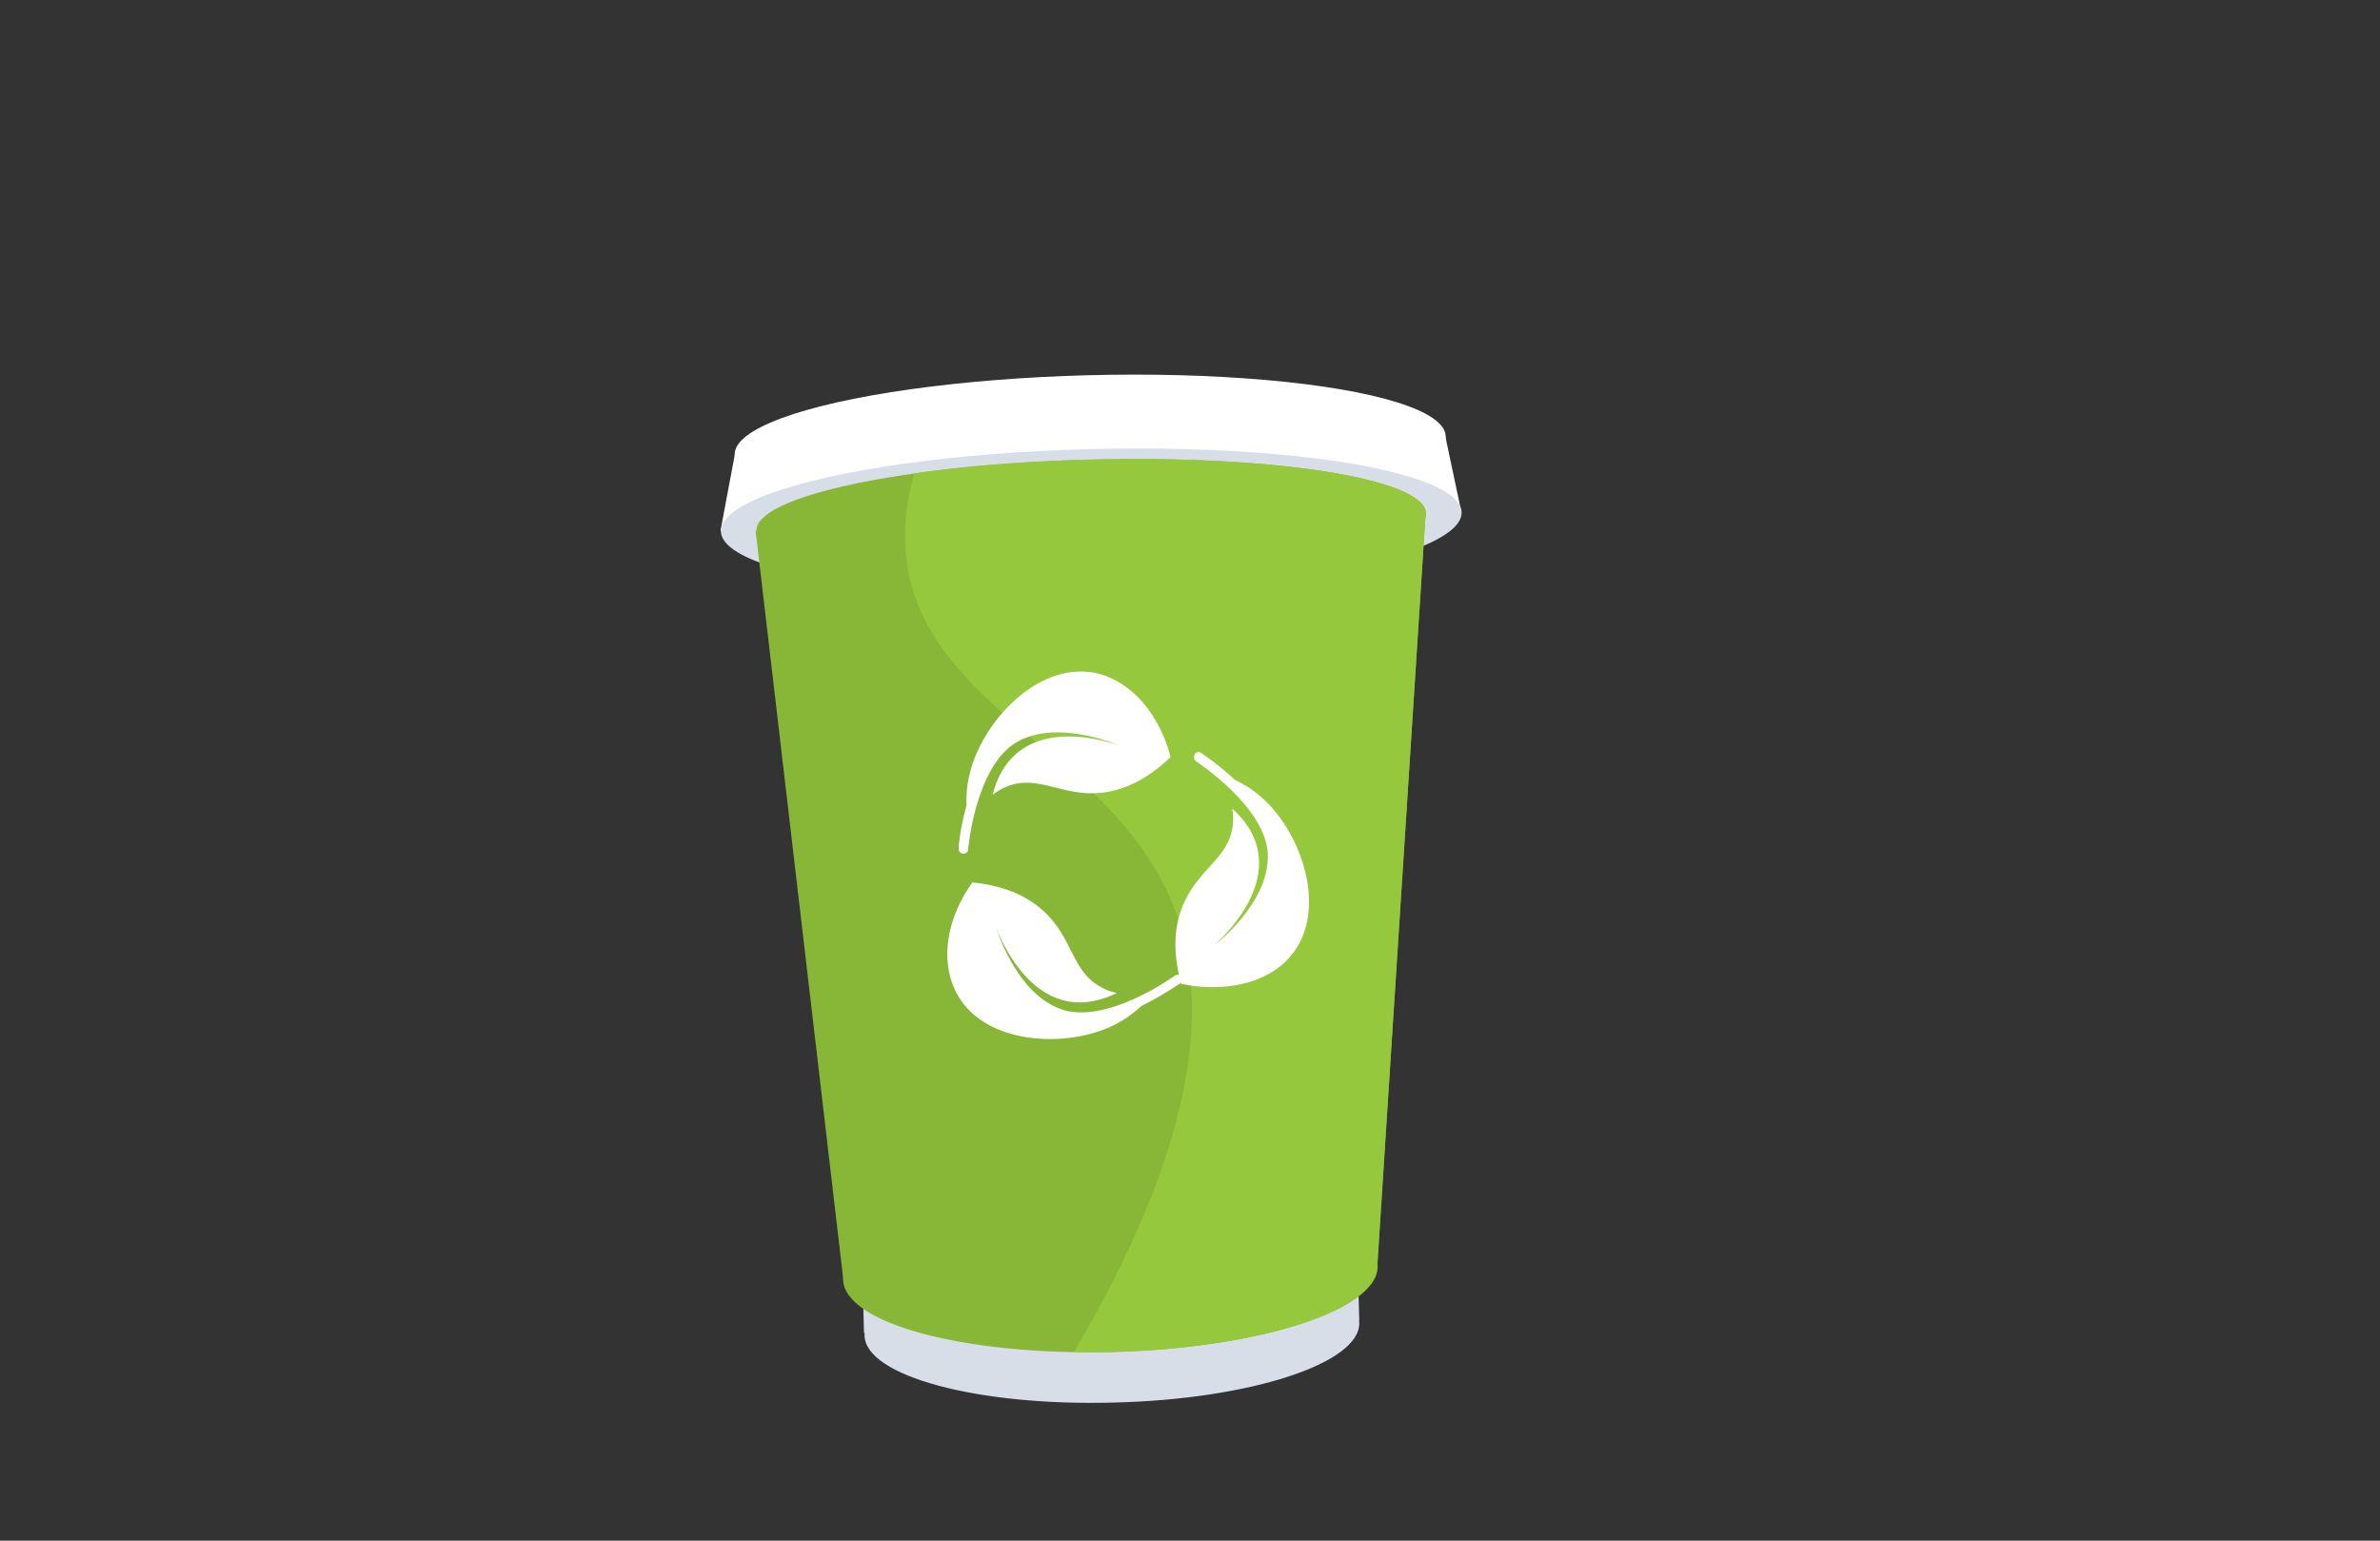 <?xml version="1.0" encoding="utf-8"?>
<!-- Generator: Adobe Illustrator 25.0.1, SVG Export Plug-In . SVG Version: 6.00 Build 0)  -->
<svg version="1.1" id="Layer_1" xmlns="http://www.w3.org/2000/svg" xmlns:xlink="http://www.w3.org/1999/xlink" x="0px" y="0px"
	 viewBox="0 0 447.9 290" style="enable-background:new 0 0 447.9 290;" xml:space="preserve">
<rect x="0" y="0" width="447.9" height="290" fill="#333333" stroke="none"/>
<style type="text/css">
	.st0{fill:#FFFFFF;}
	.st1{fill:#D8DEE8;}
	.st2{fill:url(#SVGID_1_);}
	.st3{fill:url(#SVGID_2_);}
	.st4{fill:#88B737;}
	.st5{fill:#95C83D;}
</style>
<g>
	<g>
		
			<ellipse transform="matrix(1 -2.579745e-02 2.579745e-02 1 -2.094 5.319)" class="st0" cx="205.1" cy="83.8" rx="66.9" ry="13.2"/>
		<path class="st0" d="M138.3,85.5c0,0-2.7,14.3-2.7,14.4S275,96.3,275,96.3l-3-14.2L138.3,85.5z"/>
	</g>
	
		<ellipse transform="matrix(1 -2.579745e-02 2.579745e-02 1 -2.465 5.329)" class="st1" cx="205.3" cy="98.2" rx="69.7" ry="13.7"/>
	
		<linearGradient id="SVGID_1_" gradientUnits="userSpaceOnUse" x1="2664.068" y1="280.43" x2="2660.606" y2="319.5" gradientTransform="matrix(1 -2.590000e-02 -2.590000e-02 -1 -2458.054 501.11)">
		<stop  offset="0" style="stop-color:#D8DEE8"/>
		<stop  offset="1" style="stop-color:#FFFFFF"/>
	</linearGradient>
	<path class="st2" d="M255.8,249c0.2,7.6-20.5,14.4-46.2,15c-25.7,0.7-46.7-5-46.9-12.6s20.5-14.4,46.2-15
		C234.6,235.7,255.6,241.3,255.8,249z"/>
	
		<linearGradient id="SVGID_2_" gradientUnits="userSpaceOnUse" x1="2664.567" y1="280.489" x2="2661.104" y2="319.566" gradientTransform="matrix(1 -2.590000e-02 -2.590000e-02 -1 -2458.054 501.11)">
		<stop  offset="0" style="stop-color:#D8DEE8"/>
		<stop  offset="1" style="stop-color:#FFFFFF"/>
	</linearGradient>
	<polygon class="st3" points="255.5,237.2 162.3,239.6 162.6,250.9 255.8,248.5 	"/>
	<g>
		
			<ellipse transform="matrix(1 -2.579751e-02 2.579751e-02 1 -6.109 5.469)" class="st4" cx="208.9" cy="239.5" rx="50.3" ry="14.9"/>
		
			<ellipse transform="matrix(1 -2.579747e-02 2.579747e-02 1 -2.465 5.329)" class="st4" cx="205.3" cy="98.2" rx="63" ry="11.7"/>
		<polygon class="st4" points="142.2,99.9 158.7,240.8 259.2,238.2 268.3,96.6 		"/>
	</g>
	<g>
		<path class="st5" d="M268.3,96.6c-0.2-6.5-28.5-11-63.3-10.1c-12.1,0.3-23.4,1.2-32.9,2.6c-1.4,4.6-2,9.4-1.7,14.4
			c2.1,28.7,36.6,37.4,49.2,64.2c7.7,16.3,8.6,42.5-17.5,86.8c2.4,0,4.8,0,7.2,0c27.7-0.7,50.1-8,49.9-16.2L268.3,96.6L268.3,96.6z"
			/>
	</g>
</g>
<g>
	<path class="st0" d="M206.7,126.8c-10.6-2.6-21,8-23.9,17.7c-0.8,2.6-1,5-0.9,7.1c-1.2,4.2-1.5,7.7-1.5,8.1c0,0.5,0.3,0.9,0.8,1
		c0,0,0,0,0.1,0c0.5,0,0.9-0.4,0.9-0.8c0-0.2,1.4-15.9,9.3-20.3c7.9-4.4,19.5,0.9,19.6,0.9c0,0-19.9-8-24.3,9.1
		c0.8-0.6,1.7-1.2,2.8-1.6c5.9-2.3,10.4,2.1,17.9,1.2c3.2-0.4,7.7-1.8,12.8-6.7C218.3,134.8,213.3,128.5,206.7,126.8z"/>
	<path class="st0" d="M242.6,180.3c7.3-8.1,2.9-22.3-4.3-29.4c-1.9-1.9-4-3.2-5.9-4.1c-3.2-3-6.1-4.9-6.4-5.1
		c-0.4-0.3-1-0.1-1.2,0.3c0,0,0,0,0,0.1c-0.2,0.4-0.1,0.9,0.3,1.2c0.1,0.1,13.4,8.7,13.5,17.8s-10,16.8-10.1,16.8
		c0,0,16.5-13.8,3.4-25.7c0.2,1,0.2,2.1,0.1,3.2c-0.8,6.3-6.7,8.2-9.5,15.3c-1.2,3-2.1,7.7-0.2,14.5
		C230.1,186.8,238.1,185.3,242.6,180.3z"/>
	<path class="st0" d="M179.9,186.7c4.9,9.7,19.8,10.7,29,6.6c2.5-1.1,4.4-2.6,6-4c3.9-1.9,6.8-4,7.1-4.1c0.4-0.3,0.5-0.9,0.2-1.3
		c0,0,0,0,0-0.1c-0.3-0.4-0.8-0.4-1.2-0.1c-0.1,0.1-13,9.4-21.5,6.2s-12-15.3-12.1-15.5c0,0,6.9,20.3,22.8,12.5c-1-0.2-2-0.5-3-1.1
		c-5.6-3-5.2-9.2-10.8-14.3c-2.4-2.2-6.4-4.7-13.4-5.4C178.3,172.6,176.8,180.6,179.9,186.7z"/>
</g>
</svg>
